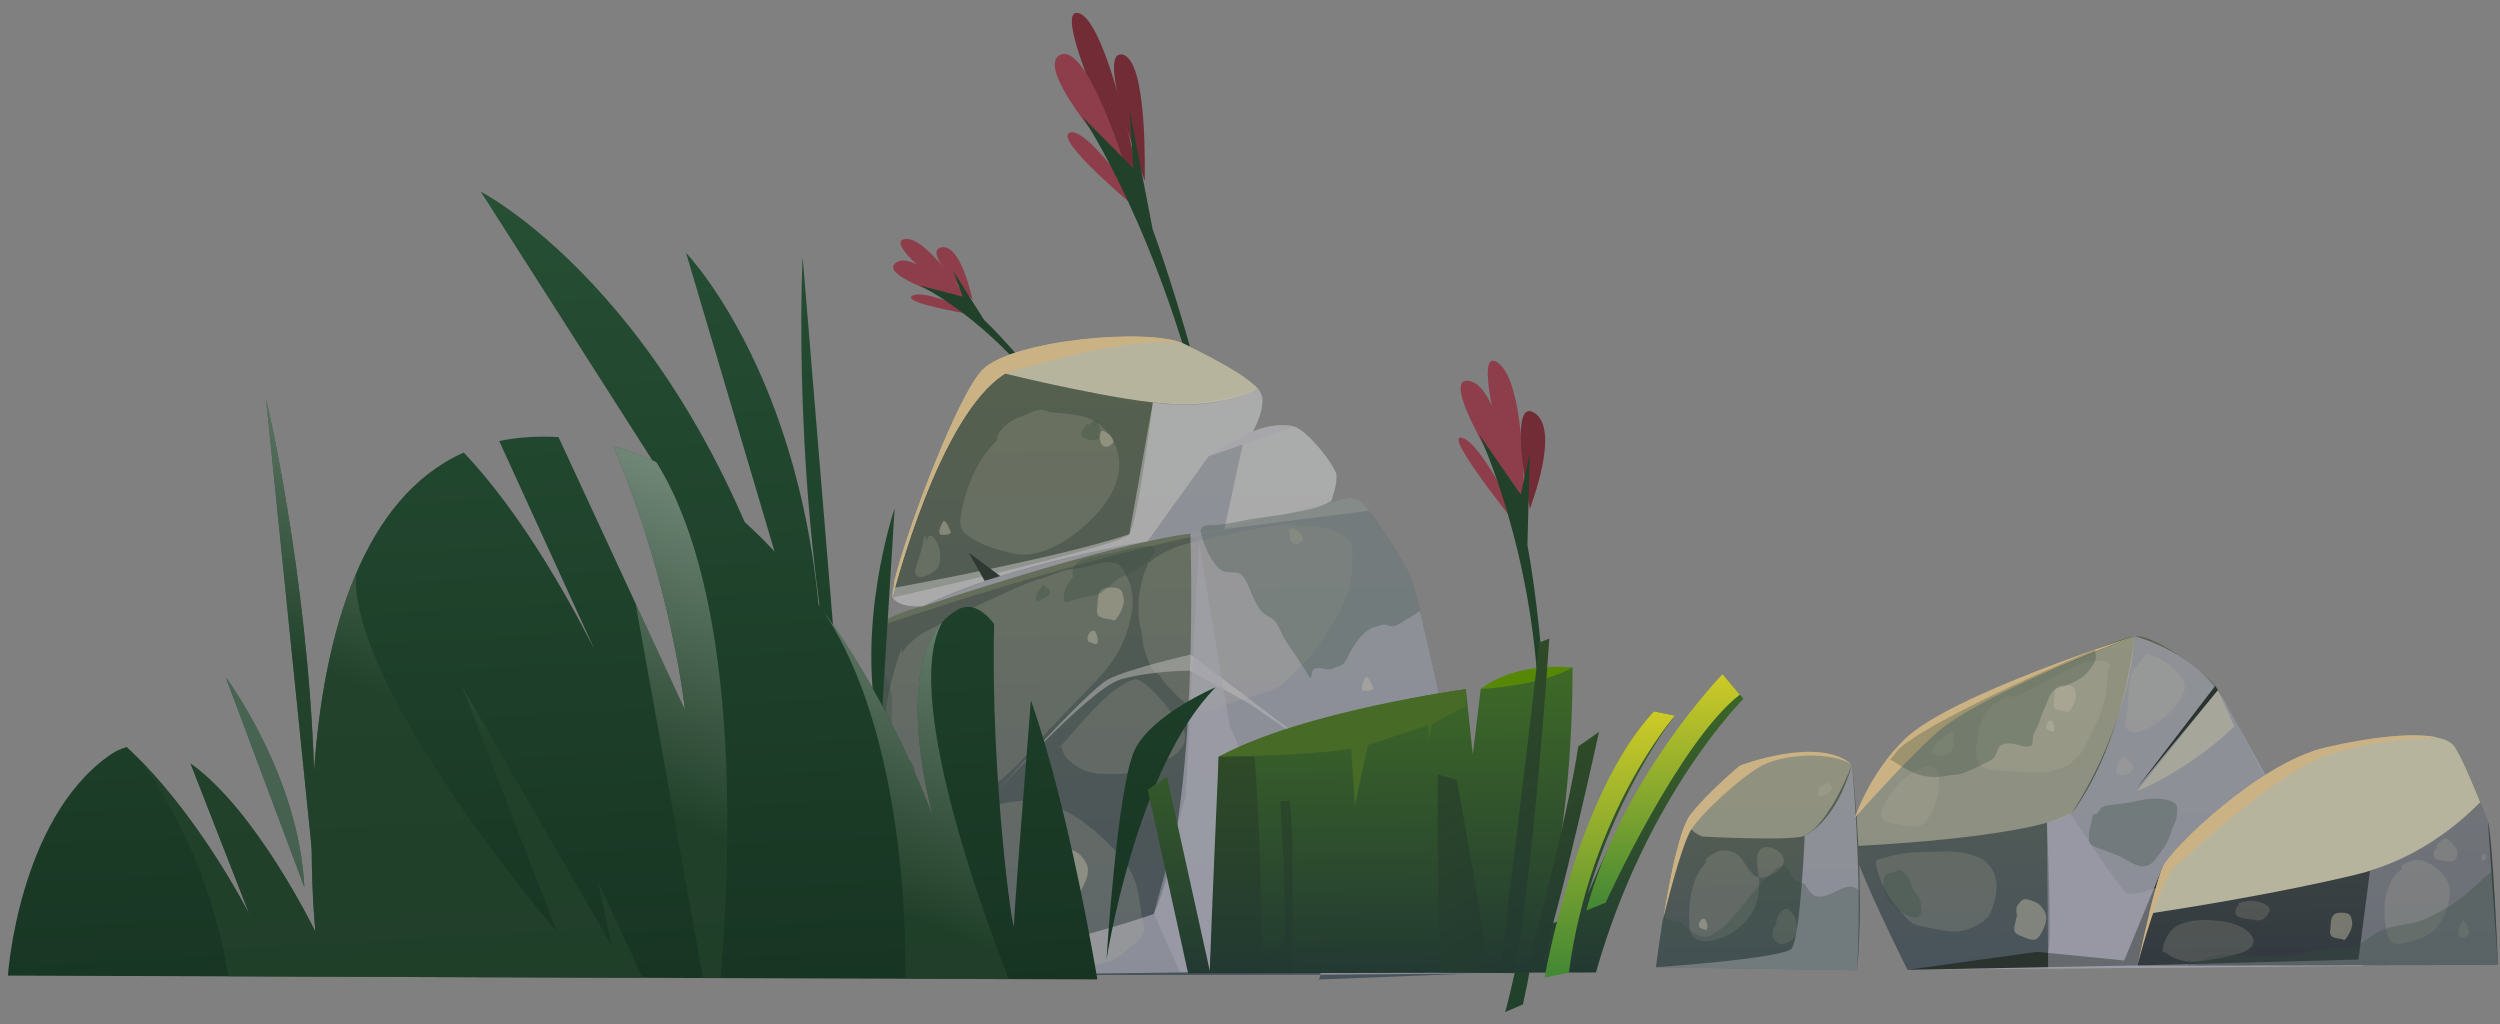 <svg width="654" height="268" viewBox="0 0 654 268" fill="none" xmlns="http://www.w3.org/2000/svg">
<rect x="0" y="0" width="654" height="268" fill="#808080" stroke="none"/>
<path d="M255.29 81.575C254.987 81.277 242.65 61.239 236.531 62.56C230.402 63.881 255.29 81.575 255.29 81.575Z" fill="#8E3E4A"/>
<path d="M254.433 78.372C254.291 78.153 251.359 63.487 246.169 64.73C240.98 65.973 254.433 78.372 254.433 78.372Z" fill="#8E3E4A"/>
<path d="M251.055 78.64C250.784 78.492 239.113 65.189 234.352 68.748C229.592 72.318 251.055 78.64 251.055 78.64Z" fill="#8E3E4A"/>
<path d="M256.799 82.722C256.509 82.635 242.178 75.364 238.684 77.353C235.191 79.342 256.799 82.722 256.799 82.722Z" fill="#8E3E4A"/>
<path d="M298.924 146.844C284.933 109.429 257.427 83.677 257.427 83.677L249.341 70.864L251.857 77.603L240.622 74.697C240.622 74.697 259.116 83.493 274.72 105.524C290.323 127.545 297.212 150.168 297.212 150.168L298.924 146.844Z" fill="#21412B"/>
<path d="M299.515 54.326C299.228 53.518 290.163 4.842 281.99 3.4C273.828 1.958 299.515 54.326 299.515 54.326Z" fill="#722C36"/>
<path d="M299.476 47.306C299.372 46.777 300.449 15.237 293.481 14.255C286.503 13.273 299.476 47.306 299.476 47.306Z" fill="#722C36"/>
<path d="M295.122 45.572C294.828 45.085 284.409 10.44 277.222 14.43C270.035 18.42 295.122 45.572 295.122 45.572Z" fill="#8E3E4A"/>
<path d="M301.052 57.653C300.709 57.286 284.967 33.006 279.9 34.678C274.834 36.341 301.052 57.653 301.052 57.653Z" fill="#8E3E4A"/>
<path d="M333.394 215.2C327.908 130.392 301.542 60.019 301.542 60.019L295.502 28.759L296.479 44.031L283.217 30.631C283.217 30.631 303.728 60.771 316.275 115.639C328.822 170.506 330.15 220.737 330.15 220.737L333.394 215.2Z" fill="#21412B"/>
<path d="M398.713 137.824C398.587 137.135 399.928 99.952 391.654 94.751C383.38 89.54 398.713 137.824 398.713 137.824Z" fill="#8E3E4A"/>
<path d="M400.234 133.121C400.24 132.711 408.43 112.232 401.314 107.961C394.199 103.68 400.234 133.121 400.234 133.121Z" fill="#722C36"/>
<path d="M396.045 129.706C395.841 129.227 392.624 100.703 384.164 99.633C375.715 98.564 396.045 129.706 396.045 129.706Z" fill="#8E3E4A"/>
<path d="M399.588 140.837C399.304 140.419 388.171 116.041 382.458 114.518C376.755 113.006 399.588 140.837 399.588 140.837Z" fill="#8E3E4A"/>
<path d="M398.412 262.741C411.598 203.309 399.573 142.667 399.573 142.667L400.203 118.671L397.822 129.371L386.86 113.551C386.86 113.551 401.707 144.309 402.645 187.433C403.584 230.556 393.758 264.749 393.758 264.749L398.412 262.741Z" fill="#21412B"/>
<path fill-rule="evenodd" clip-rule="evenodd" d="M385.654 254.656L345.036 256.234L345.476 254.991L250.573 255.12C250.573 255.12 249.917 254.305 248.855 252.954C248.35 252.338 247.764 251.583 247.117 250.749C242.073 244.26 233.063 232.285 231.189 227.03C231.138 226.881 231.087 226.731 231.045 226.591C230.943 226.252 230.849 225.803 230.744 225.264C229.212 216.556 228.461 182.851 228.841 169.518C228.916 166.507 229.059 164.526 229.256 164.114C230.406 161.775 241.62 158.571 241.62 158.571C241.54 158.582 241.46 158.582 241.37 158.593C241.05 158.626 240.431 158.671 239.671 158.667C237.621 158.664 234.548 158.32 233.491 156.369C233.461 156.329 233.451 156.309 233.451 156.309C233.288 155.97 233.331 155.12 233.56 153.848C233.646 153.377 233.752 152.846 233.897 152.255C236.793 139.771 250.441 103.406 257.016 96.721C264.711 88.897 300.785 85.617 309.751 89.942C316.921 93.403 325.849 98.008 329.14 101.701L329.15 101.721C329.15 101.721 329.211 101.781 329.302 101.9C330.039 102.744 330.435 103.54 330.441 104.26C330.453 105.66 330.105 107.173 329.667 108.527C329.442 109.199 329.207 109.821 328.962 110.383C328.648 111.136 328.265 111.949 327.802 112.813C328.131 112.69 334.85 110.084 338.652 111.562C342.545 113.08 349.349 121.954 349.628 124.272C349.736 125.201 349.527 126.542 349.228 127.815C349.228 127.815 349.228 127.815 349.218 127.815C349.218 127.835 349.218 127.855 349.208 127.875L349.199 127.925C348.928 129.058 348.607 130.13 348.393 130.802C348.295 131.093 348.227 131.303 348.188 131.424L348.159 131.514L348.258 131.483C348.498 131.391 349.066 131.166 349.834 130.95L349.844 130.95C351.35 130.507 353.557 130.079 355.132 130.686C355.744 130.931 356.803 132.012 358.056 133.592C362.018 138.579 368.06 148.419 369.277 151.659C369.573 152.457 370.378 155.38 371.475 159.821C375.355 175.499 382.933 210.068 385.123 236.48C385.625 242.716 385.843 249.705 385.654 254.656Z" fill="url(#paint0_linear_2_2655)"/>
<path d="M229.246 164.114C229.246 164.114 284.966 144.7 324.461 137.971C324.461 137.971 281.121 141.722 241.61 158.571C241.61 158.571 232.705 160.465 229.246 164.114Z" fill="#656D5B"/>
<path fill-rule="evenodd" clip-rule="evenodd" d="M329.15 101.731C329.15 101.731 321.367 106.196 307.423 105.742C293.478 105.288 262.944 97.732 262.944 97.732C245.682 108.366 233.828 154.826 233.46 156.279L233.451 156.309L233.897 152.255C236.793 139.771 250.441 103.406 257.016 96.721C264.711 88.897 300.785 85.617 309.751 89.942C316.92 93.403 325.849 98.008 329.14 101.701L329.15 101.731Z" fill="#B7B49E"/>
<path fill-rule="evenodd" clip-rule="evenodd" d="M338.652 111.572L316.167 119.39L327.802 112.813C327.812 112.823 333.522 110.295 338.652 111.572Z" fill="#B7B49E"/>
<path fill-rule="evenodd" clip-rule="evenodd" d="M358.046 133.622L320.285 138.416L348.139 131.554L348.249 131.513L349.824 130.98L349.834 130.98C351.34 130.538 353.547 130.109 355.122 130.716C355.734 130.961 356.793 132.042 358.046 133.622Z" fill="#B7B49E"/>
<g opacity="0.75">
<path fill-rule="evenodd" clip-rule="evenodd" d="M385.654 254.656L345.475 254.991L345.267 253.932L250.573 255.12L210.725 255.451L239.927 250.838C242.288 250.899 244.688 250.859 247.117 250.749C273.027 249.473 301.852 239.073 301.852 239.073C313.964 212.831 311.405 139.62 311.405 139.62C289.686 142.321 241.62 158.571 241.62 158.571C241.54 158.582 241.46 158.582 241.37 158.593C235.774 159.08 233.795 156.776 233.491 156.379C233.461 156.339 233.451 156.319 233.451 156.319C233.451 156.319 293.221 142.881 295.435 139.763C297.659 136.634 301.609 105.28 301.609 105.28C317.871 107.915 329.13 101.711 329.13 101.711L329.14 101.731C329.968 102.644 330.425 103.501 330.431 104.271C330.443 105.67 330.096 107.183 329.657 108.537C328.916 110.803 327.891 112.652 327.802 112.823C328.131 112.7 334.85 110.094 338.652 111.572C342.545 113.09 349.349 121.964 349.628 124.282C349.736 125.211 349.527 126.552 349.228 127.825C349.228 127.825 349.228 127.825 349.218 127.825C349.218 127.845 349.218 127.865 349.208 127.885L349.199 127.935C348.812 129.549 348.315 131.033 348.188 131.434L348.159 131.524L348.258 131.493C348.498 131.401 349.066 131.176 349.834 130.96L349.844 130.96C351.35 130.517 353.557 130.089 355.132 130.696C355.744 130.941 356.803 132.022 358.056 133.602C362.018 138.589 368.06 148.429 369.277 151.669C370.617 155.268 382.311 202.592 385.123 236.49C385.625 242.716 385.843 249.705 385.654 254.656Z" fill="#A1A1AD"/>
</g>
<g opacity="0.57">
<path fill-rule="evenodd" clip-rule="evenodd" d="M328.962 110.393C328.648 111.146 328.265 111.959 327.802 112.823L316.156 119.39L300.23 141.553C300.23 141.553 264.177 147.283 241.36 158.583C241.04 158.616 240.421 158.661 239.66 158.657C237.61 158.654 234.537 158.31 233.481 156.359C233.451 156.319 233.441 156.299 233.441 156.299C233.278 155.96 233.321 155.11 233.55 153.838C238.483 152.937 277.764 145.7 295.425 139.743L301.598 105.26C301.598 105.26 314.587 107.432 329.13 101.711C329.13 101.711 329.19 101.771 329.281 101.89C329.817 102.586 331.178 105.074 328.962 110.393Z" fill="#C0BEBB"/>
</g>
<g opacity="0.57">
<path fill-rule="evenodd" clip-rule="evenodd" d="M349.228 127.835C349.228 127.835 349.228 127.835 349.218 127.835C349.218 127.855 349.218 127.875 349.208 127.895L349.199 127.945C348.812 129.559 348.315 131.043 348.188 131.444L348.159 131.534L320.295 138.406L325.091 116.295C329.837 114.526 338.662 111.572 338.662 111.572C342.555 113.09 349.359 121.964 349.638 124.281C349.736 125.221 349.527 126.562 349.228 127.835Z" fill="#C0BEBB"/>
</g>
<g opacity="0.2">
<path fill-rule="evenodd" clip-rule="evenodd" d="M235.89 169.489C233.788 175.217 232.375 180.899 231.536 186.966C230.791 192.372 229.746 198.981 231.51 204.337C232.157 206.311 233.45 207.911 235.2 209.086C236.648 210.054 238.343 210.69 239.702 211.769C240.669 212.541 241.346 213.365 242.48 213.906C246.747 215.95 250.716 212.127 253.916 209.701C255.466 208.528 257.017 207.465 258.618 206.411C263.243 203.383 267.137 199.04 270.773 194.9C275.816 189.168 281.242 183.892 286.486 178.359C290.085 174.559 292.913 170.795 294.602 165.851C296.418 160.545 297.29 155.918 294.747 150.739C294.075 149.374 293.261 147.641 291.657 147.245C289.533 146.712 286.66 147.586 284.664 148.123C282.968 148.577 281.329 148.71 279.612 148.995C277.165 149.405 274.875 150.604 272.491 151.314C267.193 152.878 262.494 155.367 257.492 157.599C252.172 159.973 246.964 162.697 241.916 165.349C240.592 166.04 239.27 167.021 238.229 168.09C237.733 168.604 236.86 169.421 236.475 170.044C235.982 170.818 235.851 171.98 235.89 169.489Z" fill="#B7B49E"/>
</g>
<g opacity="0.2">
<path fill-rule="evenodd" clip-rule="evenodd" d="M300.144 147.994C297.835 152.953 297.102 159.8 298.556 165.088C299.031 166.824 298.834 168.386 299.458 170.13C300.021 171.716 300.651 174.081 301.692 175.372C302.116 175.899 302.838 176.133 303.303 176.659C304.04 177.493 304.578 178.568 305.386 179.421C306.798 180.93 308.14 182.329 309.791 183.645C310.787 184.437 312.167 185.545 313.349 185.855C316.256 186.621 319.2 184.737 321.873 183.894C325.723 182.672 329.327 181.922 333.034 180.352C334.689 179.648 335.602 178.85 336.921 177.569C339.639 174.936 342.309 172.474 344.524 169.396C349.288 162.756 353.781 155.858 353.722 147.548C353.709 146.018 354.12 143.725 353.518 142.3C352.855 140.725 350.866 139.572 349.411 138.964C347.143 138.003 344.428 137.485 341.969 137.546C340.439 137.588 339.208 137.459 337.745 137.181C335.782 136.807 333.917 137.413 331.93 137.739C327.056 138.52 322.125 139.631 317.294 140.681C313.94 141.409 310.425 142.038 307.245 143.285C305.69 143.898 304.196 144.66 302.764 145.572C301.55 146.312 299.672 147.748 300.144 147.994Z" fill="#B7B49E"/>
</g>
<g opacity="0.2">
<path fill-rule="evenodd" clip-rule="evenodd" d="M276.475 196.323C280.756 191.597 284.794 186.553 289.509 182.244C290.699 181.154 292.399 179.849 293.792 179.088C294.181 178.875 294.518 178.522 294.936 178.288C294.259 178.664 297.371 177.658 296.671 177.654C299.181 177.683 302.413 181.566 303.948 183.284C305.119 184.584 306.221 186.115 307.273 187.526C307.951 188.43 309.374 190.039 309.743 191.066C310.961 194.476 308.207 197.579 305.295 198.583C302.144 199.679 299.116 201.124 295.883 202.021C293.568 202.661 291.136 202.391 288.736 202.431C285.117 202.491 281.936 201.207 279.385 198.668C277.015 196.268 278.211 193.418 276.475 196.323Z" fill="#B7B49E"/>
</g>
<g opacity="0.2">
<path fill-rule="evenodd" clip-rule="evenodd" d="M261.048 114.938C258.015 118.213 256.687 119.704 254.909 123.519C253.523 126.481 252.546 129.189 251.862 132.365C251.073 136.032 250.312 138.388 253.851 140.619C257.49 142.929 260.948 143.88 265.106 144.805C269.645 145.818 274.34 144.018 278.27 141.616C282.509 139.02 287.293 134.71 289.948 130.458C293.786 124.296 294.053 117.854 288.976 112.266C285.363 108.286 280.084 108.399 275.169 107.88C274.309 107.787 273.484 107.264 272.654 107.201C271.183 107.093 270.357 107.64 269.052 108.201C267.158 109.017 265.123 109.594 263.494 110.918C261.607 112.443 260.265 114.664 261.048 114.938Z" fill="#B7B49E"/>
</g>
<g opacity="0.2">
<path fill-rule="evenodd" clip-rule="evenodd" d="M241.855 139.939C241.483 142.112 240.989 144.066 240.356 146.111C240.074 147.014 239.014 149.462 239.632 150.417C240.675 152.019 243.888 149.902 244.881 149.034C246.102 147.963 246.19 145.313 245.807 143.746C245.631 143.037 245.01 141.672 244.604 141.046C243.925 139.981 242.591 139.422 242.638 141.482L241.855 139.939Z" fill="#B7B49E"/>
</g>
<g opacity="0.2">
<path fill-rule="evenodd" clip-rule="evenodd" d="M298.671 245.05C298.028 245.925 297.025 246.693 296.18 247.35C294.71 248.503 293.273 250.075 291.609 250.889C288.582 252.374 284.713 252.606 281.418 253.133C279.86 253.396 278.344 253.919 276.753 253.822C275.243 253.735 273.798 253.157 272.287 253.029C269.394 252.763 266.76 252.285 263.79 252.32C260.271 252.359 256.669 252.179 253.171 252.478C251.732 252.6 250.284 252.772 248.855 252.944C248.35 252.328 247.764 251.573 247.117 250.739C241.931 244.061 232.547 231.579 231.035 226.581C230.932 226.242 230.839 225.793 230.734 225.254C232.038 224.483 233.342 223.742 234.596 223.032C240.319 219.764 246.853 217.88 252.364 214.374C257.686 210.989 263.403 209.312 269.785 209.519C278.157 209.789 286.647 216.999 292.066 222.824C294.074 224.977 295.734 227.363 296.787 230.135C297.942 233.165 298.097 236.144 298.633 239.26C299.031 241.436 300.105 243.068 298.671 245.05Z" fill="#B7B49E"/>
</g>
<g opacity="0.5">
<path fill-rule="evenodd" clip-rule="evenodd" d="M311.438 171.251C311.438 171.251 295.497 174.814 289.911 177.72C284.325 180.627 258.505 209.592 258.505 209.592C258.505 209.592 284.86 180.012 293.281 177.692C301.702 175.372 311.323 175.462 311.323 175.462L326.845 184.063L342.756 194.991L324.832 181.33L311.438 171.251Z" fill="#C0BEBB"/>
</g>
<g opacity="0.57">
<path fill-rule="evenodd" clip-rule="evenodd" d="M308.659 254.317L301.852 239.073L310.185 208.223L313.653 141.841L321.703 189.826L340.686 233.4L385.644 253.426L308.659 254.317Z" fill="#A1A1AD"/>
</g>
<path fill-rule="evenodd" clip-rule="evenodd" d="M257.585 151.958L253.434 144.572L261.665 150.714L257.585 151.958Z" fill="#2F3832"/>
<g opacity="0.5">
<path fill-rule="evenodd" clip-rule="evenodd" d="M287.284 157.681C287.102 158.633 286.528 160.588 287.564 161.249C288.469 161.832 289.649 161.842 290.63 162.044C290.941 162.111 291.354 162.438 291.662 162.265C291.851 162.163 292.355 161.409 292.484 161.218C293.165 160.232 293.814 158.807 293.984 157.606C294.097 156.785 293.88 156.006 293.664 155.228C293.416 154.29 292.622 153.817 291.661 153.745C290.551 153.654 289.07 153.546 288.206 154.303C286.816 155.505 287.54 157.249 286.763 158.716L287.284 157.681Z" fill="#B7B49E"/>
</g>
<g opacity="0.5">
<path fill-rule="evenodd" clip-rule="evenodd" d="M285.276 165.198C284.723 165.983 284.356 166.376 284.514 167.285C284.619 167.874 284.728 167.853 285.3 168.048C285.872 168.243 286.767 168.896 287.091 168.143C287.346 167.551 287.037 166.474 286.843 165.955C286.761 165.746 286.567 165.267 286.386 165.109C286.033 164.802 285.885 165.013 285.536 165.196L285.276 165.198Z" fill="#B7B49E"/>
</g>
<g opacity="0.5">
<path fill-rule="evenodd" clip-rule="evenodd" d="M275.693 226.09C275.054 227.425 274.863 228.547 274.585 229.989C274.422 230.831 274.219 231.722 274.815 232.428C275.361 233.073 276.232 233.276 276.995 233.589C277.798 233.923 278.521 234.287 279.383 234.49C280.134 234.663 281.105 234.775 281.72 234.22C282.703 233.322 283.391 231.886 283.891 230.692C284.47 229.307 284.887 227.804 284.365 226.288C284.047 225.361 283.33 224.486 282.693 223.762C281.886 222.848 280.913 222.546 279.79 222.166C278.145 221.619 277.303 221.326 276.195 222.786C275.869 223.218 275.363 223.743 275.207 224.274C274.994 225.046 275.182 226.074 275.189 226.884L275.693 226.09Z" fill="#B7B49E"/>
</g>
<g opacity="0.5">
<path fill-rule="evenodd" clip-rule="evenodd" d="M355.632 195.604C354.993 196.939 354.802 198.061 354.524 199.503C354.361 200.345 354.159 201.237 354.754 201.942C355.3 202.587 356.172 202.79 356.934 203.104C357.737 203.437 358.46 203.801 359.322 204.004C360.073 204.177 361.044 204.299 361.66 203.734C362.642 202.836 363.33 201.4 363.83 200.206C364.409 198.821 364.826 197.318 364.304 195.802C363.986 194.875 363.269 194.001 362.633 193.276C361.825 192.362 360.853 192.061 359.729 191.68C358.085 191.134 357.242 190.841 356.134 192.3C355.808 192.733 355.302 193.257 355.147 193.788C354.933 194.56 355.122 195.588 355.128 196.398L355.632 195.604Z" fill="#B7B49E"/>
</g>
<g opacity="0.5">
<path fill-rule="evenodd" clip-rule="evenodd" d="M268.261 235.472C267.975 235.985 266.693 238.175 268.017 238.594C268.478 238.741 269.487 238.612 269.844 238.309C270.231 237.976 270.517 237.404 270.292 236.805C270.148 236.407 269.561 235.571 269.043 235.726L268.261 235.472Z" fill="#B7B49E"/>
</g>
<g opacity="0.5">
<path fill-rule="evenodd" clip-rule="evenodd" d="M287.167 112.391C287.312 112.959 287.547 113.558 287.682 114.136C287.806 114.685 287.751 115.246 287.945 115.784C288.273 116.672 289.076 117.095 290.003 116.727C290.332 116.594 291.108 116.038 291.235 115.717C291.382 115.346 291.221 115.187 291.048 114.828C290.631 113.982 290.167 113.516 289.313 113.083C289.072 112.965 288.579 112.619 288.28 112.681C287.841 112.785 287.817 113.515 287.458 113.678L287.167 112.391Z" fill="#B7B49E"/>
</g>
<g opacity="0.5">
<path fill-rule="evenodd" clip-rule="evenodd" d="M336.831 137.858C336.976 138.427 337.211 139.025 337.345 139.604C337.47 140.153 337.415 140.714 337.609 141.252C337.936 142.139 338.74 142.563 339.667 142.195C339.996 142.062 340.771 141.506 340.899 141.185C341.046 140.814 340.884 140.655 340.711 140.296C340.294 139.45 339.83 138.984 338.967 138.551C338.726 138.433 338.233 138.087 337.933 138.149C337.494 138.253 337.47 138.983 337.112 139.146L336.831 137.858Z" fill="#B7B49E"/>
</g>
<g opacity="0.5">
<path fill-rule="evenodd" clip-rule="evenodd" d="M246.993 136.016C246.351 137.011 245.818 137.925 245.738 139.116C245.685 139.877 245.985 139.904 246.635 139.899C247.485 139.902 248.165 139.966 248.79 139.301C248.525 138.673 248.199 137.946 247.903 137.298C247.801 137.059 246.85 135.657 246.737 136.538L246.993 136.016Z" fill="#B7B49E"/>
</g>
<g opacity="0.5">
<path fill-rule="evenodd" clip-rule="evenodd" d="M357.486 176.828C356.844 177.823 356.312 178.738 356.231 179.929C356.178 180.689 356.478 180.717 357.128 180.711C357.978 180.714 358.659 180.778 359.283 180.113C359.018 179.485 358.692 178.758 358.396 178.11C358.294 177.871 357.343 176.469 357.23 177.35L357.486 176.828Z" fill="#B7B49E"/>
</g>
<g opacity="0.3">
<path d="M280.757 150.875C279.312 152.657 277.661 154.971 278.532 157.474C279.424 157.727 280.518 156.988 281.376 156.79C282.754 156.469 284.08 155.958 285.479 155.876C287.348 155.771 288.461 154.871 289.861 153.72C290.715 153.013 291.378 152.167 292.313 151.529C293.119 150.982 293.907 150.776 294.784 150.399C296.856 149.511 299.173 147.922 300.719 146.249C301.522 145.382 302.826 143.431 301.042 142.946C299.739 142.587 297.913 143.122 296.625 143.343C294.708 143.669 292.833 144.245 290.936 144.69C288.96 145.157 286.961 145.334 284.966 145.89C284.128 146.127 283.01 146.346 282.284 146.832C280.991 147.693 280.116 149.501 280.757 150.875Z" fill="#334B3B"/>
</g>
<g opacity="0.3">
<path d="M273.014 152.88C273.113 152.739 270.022 156.285 271.169 157.115C271.622 157.452 272.895 156.631 273.283 156.418C273.751 156.164 274.329 155.899 274.554 155.357C274.966 154.394 274.321 153.749 273.41 153.647L273.014 152.88Z" fill="#334B3B"/>
</g>
<g opacity="0.3">
<path d="M238.87 204.306C238.78 205.526 238.659 206.637 238.449 207.809C238.27 207.891 238.151 208.042 238.133 208.242C238.136 208.612 238.149 208.972 238.162 209.342C238.18 210.282 238.268 211.261 238.096 212.192C237.751 214.045 237.584 215.617 236.688 217.314C235.33 219.886 234.068 222.116 232.076 224.253C231.602 226.227 231.502 226.248 231.393 226.269C231.366 226.649 231.288 226.879 231.189 227.03C231.138 226.881 231.086 226.731 231.045 226.591C230.942 226.252 230.849 225.803 230.744 225.264C229.212 216.556 228.461 182.851 228.84 169.518C229.096 170.206 229.233 171.045 229.417 171.483C229.916 172.609 230.197 173.907 230.607 175.083C231.017 176.27 231.743 177.014 232.382 178.059C232.777 178.685 232.811 179.235 232.877 179.965C232.944 180.754 233.22 181.472 233.306 182.251C233.513 184.289 233.322 186.481 233.339 188.531C233.344 189.191 233.38 189.841 233.365 190.491C233.34 191.151 233.094 191.633 233.01 192.254C232.953 192.634 232.878 193.225 232.971 193.614C233.064 194.034 233.436 194.22 233.48 194.72C233.949 194.616 234.117 193.155 234.917 193.148C235.807 193.141 236.225 195.327 236.401 195.986C236.566 196.654 236.571 197.234 236.976 197.831C237.381 198.428 238.024 198.792 238.479 199.369C239.752 200.968 239.005 202.524 238.87 204.306Z" fill="#334B3B"/>
</g>
<g opacity="0.3">
<path d="M240.593 221.462C239.611 222.42 238.8 223.487 238.14 224.672C238.205 225.322 238.16 225.972 238.016 226.623C237.913 227.544 237.624 228.867 238.281 229.671C238.928 230.466 240.237 230.345 241.071 230.838C242.196 231.499 242.835 232.504 243.712 233.416C246.951 236.779 250.246 230.152 250.704 227.608C251.058 225.675 251.719 223.369 251.483 221.381C251.278 219.673 250.557 217.059 249.097 215.921C247.527 214.694 245.601 215.21 244.037 215.983C241.448 217.265 239.902 220.188 239.826 223.018L240.593 221.462Z" fill="#334B3B"/>
</g>
<path d="M254.218 226.789C255.691 227.146 257.125 227.645 258.5 228.273C258.58 229.422 256.974 229.986 256.182 229.682C255.108 229.271 254.532 228.466 253.844 227.562L254.218 226.789Z" fill="#445D42"/>
<g opacity="0.3">
<path d="M284.305 110.864C283.93 111.538 282.455 113.35 282.972 114.146C283.276 114.603 284.659 114.952 285.14 115.058C286.051 115.25 287.271 115.24 287.753 114.256C288.156 113.432 287.805 112.085 287.469 111.378C287.388 111.209 287.089 110.231 286.959 110.142C286.154 109.599 285.235 110.867 284.708 111.251L284.305 110.864Z" fill="#334B3B"/>
</g>
<g opacity="0.3">
<path d="M371.465 159.861C370.053 160.853 368.5 161.656 367.038 162.588C366.093 163.186 364.91 164.036 363.708 163.786C363.187 163.68 362.935 163.462 362.384 163.387C361.683 163.293 361.036 163.578 360.448 163.793C359.74 164.039 358.931 164.196 358.284 164.581C356.174 165.849 354.733 168.071 353.47 170.121C352.75 171.287 352.391 172.65 351.489 173.588C350.953 174.142 350.344 174.247 349.646 174.463C349.147 174.617 348.45 174.973 348.011 175.067C346.823 175.337 345.887 174.644 344.598 174.785C343.949 174.851 343.69 174.953 343.345 175.566C343.01 176.138 343.256 176.946 342.79 177.39C342.399 177.244 342.102 176.466 341.919 176.107C341.411 175.122 340.704 174.287 340.136 173.322C338.615 170.805 336.707 168.591 335.404 165.931C334.814 164.726 334.272 163.221 333.284 162.229C332.406 161.376 331.064 161.027 330.196 160.154C329.178 159.123 328.505 157.628 327.874 156.314C327.08 154.64 326.503 152.605 325.401 151.104C324.683 150.13 324.059 149.715 322.879 149.745C321.09 149.78 319.649 149.662 318.397 148.252C316.247 145.86 314.745 142.062 314.039 138.948C314.239 137.676 315.136 137.369 316.736 137.366C318.466 137.361 320.154 137.137 321.842 136.853C323.2 136.642 324.608 136.3 325.955 136.029C327.313 135.758 328.642 135.646 330 135.405C332.636 134.903 335.326 134.831 337.971 134.189C341.424 133.37 345.182 133.119 348.134 130.994C348.214 130.934 348.303 130.873 348.393 130.822C348.295 131.113 348.227 131.323 348.188 131.444L348.159 131.534L348.259 131.503C348.498 131.411 349.066 131.186 349.834 130.97L349.844 130.97C351.351 130.527 353.557 130.099 355.132 130.706C355.744 130.951 356.803 132.032 358.056 133.612C362.018 138.599 368.06 148.439 369.277 151.679C369.564 152.487 370.368 155.41 371.465 159.861Z" fill="#334B3B"/>
</g>
<path fill-rule="evenodd" clip-rule="evenodd" d="M597.437 251.665L574.09 252.149L573.16 252.167L572.38 252.183L568.591 252.265L559.172 252.463L498.99 253.714C498.99 253.714 490.407 236.544 486.382 226.338C485.085 223.048 484.263 220.485 484.345 219.444C484.381 219.044 484.447 218.583 484.573 218.072L484.573 218.062C484.814 217.02 485.224 215.767 485.762 214.362C487.534 209.767 490.793 203.65 494.532 198.659C495.096 197.904 495.67 197.189 496.244 196.495C500.948 190.885 531.291 176.682 547.966 170.003C553.228 167.9 557.127 166.537 558.436 166.436C563.863 166.001 576.756 175.984 579.505 179.451C580.213 180.346 581.531 182.565 583.075 185.362C584.475 187.87 586.08 190.857 587.615 193.764C589.423 197.21 591.151 200.555 592.351 202.895C593.357 204.867 593.998 206.122 593.998 206.122C594.979 211.054 595.856 222.767 596.482 233.092C596.935 240.679 597.262 247.496 597.385 250.315C597.412 251.165 597.437 251.665 597.437 251.665Z" fill="url(#paint1_linear_2_2655)"/>
<path opacity="0.75" fill-rule="evenodd" clip-rule="evenodd" d="M583.064 185.352C575.983 170.78 558.426 166.426 558.426 166.426C554.722 195.958 543.574 210.731 541.951 212.745C537.856 214.529 535.481 215.229 535.481 215.229C535.481 215.229 536.875 246.948 535.765 249.278C534.654 251.607 498.98 253.704 498.98 253.704L618.126 252.713C610.017 233.61 583.064 185.352 583.064 185.352Z" fill="#A1A1AD"/>
<path opacity="0.6" fill-rule="evenodd" clip-rule="evenodd" d="M558.426 166.426C556.467 191.723 542.208 212.353 541.763 212.987L541.753 212.997C528.417 219.538 484.641 221.352 484.641 221.352C483.369 217.602 488.824 204.927 496.335 196.584C496.86 195.999 497.405 195.425 497.951 194.89C506.273 186.681 558.426 166.426 558.426 166.426Z" fill="#B7B49E"/>
<path fill-rule="evenodd" clip-rule="evenodd" d="M486.538 236.677C486.525 242.357 486.314 248.209 485.831 253.823L433.202 253.031C433.202 253.031 433.868 247.715 434.942 240.926C434.942 240.926 434.951 240.886 434.971 240.806C435.075 240.135 435.189 239.464 435.304 238.773C436.161 233.616 437.223 227.877 438.433 223.086C439.537 218.667 440.747 215.047 441.983 213.406C446.583 207.338 455.144 200.277 455.144 200.277C455.144 200.277 475.749 192.345 484.453 200.033C484.453 200.033 485.161 205.797 485.742 214.353L485.742 214.363C485.982 217.931 486.216 221.989 486.362 226.318L486.362 226.328C486.48 229.647 486.539 233.137 486.538 236.677Z" fill="url(#paint2_linear_2_2655)"/>
<path opacity="0.6" fill-rule="evenodd" clip-rule="evenodd" d="M484.463 200.033C484.463 200.033 478.879 215.2 472.107 218.606C469.07 220.131 445.348 218.829 445.348 218.829C442.038 217.596 440.747 215.047 441.973 213.407C446.573 207.338 455.134 200.277 455.134 200.277C455.134 200.277 475.759 192.345 484.463 200.033Z" fill="#B7B49E"/>
<path opacity="0.75" fill-rule="evenodd" clip-rule="evenodd" d="M433.212 253.031C433.212 253.031 466.354 250.755 468.663 248.156C470.971 245.556 472.117 218.606 472.117 218.606C472.117 218.606 480.229 215.208 484.473 200.033C484.473 200.033 487.229 228.421 485.841 253.823L433.212 253.031Z" fill="#A1A1AD"/>
<path fill-rule="evenodd" clip-rule="evenodd" d="M559.21 252.293L565.906 226.526L555.692 251.272L532.912 248.991L498.98 253.704L558.862 252.556C559.032 252.554 559.172 252.443 559.21 252.293Z" fill="#2B332F"/>
<path fill-rule="evenodd" clip-rule="evenodd" d="M579.495 179.442L559.006 206.153L580.214 180.556L579.495 179.442Z" fill="#2B332F"/>
<g opacity="0.6">
<path fill-rule="evenodd" clip-rule="evenodd" d="M580.214 180.556L584.503 189.97C584.503 189.97 574.549 200.313 559.014 207.003L580.214 180.556Z" fill="#B7B49E"/>
</g>
<g opacity="0.5">
<path fill-rule="evenodd" clip-rule="evenodd" d="M535.765 249.278L535.481 215.229L541.763 212.987C541.763 212.987 552.684 229.916 556.043 233.418C559.403 236.931 595.363 217.581 595.363 217.581L597.666 252.813L535.799 253.408L535.765 249.278Z" fill="#A1A1AD"/>
</g>
<path fill-rule="evenodd" clip-rule="evenodd" d="M653.465 252.429L573.363 252.545L573.233 252.546L572.303 252.544L559.153 252.563C559.153 252.563 559.162 252.533 559.172 252.483L559.172 252.473C559.335 251.672 560.692 245.33 562.22 239.007C563.507 233.786 564.923 228.574 565.916 226.536C567.539 223.222 579.379 211.144 592.341 202.905C597.703 199.501 603.25 196.765 608.35 195.572C621.056 192.606 631.718 191.658 637.629 192.938C637.639 192.938 637.639 192.938 637.649 192.938C639.833 193.41 641.37 194.187 642.119 195.291C643.911 197.936 646.829 204.852 648.851 209.886C649.749 212.138 650.475 214.022 650.843 214.969C651.273 216.106 651.747 221.512 652.17 227.869C652.891 238.723 653.465 252.429 653.465 252.429Z" fill="url(#paint3_linear_2_2655)"/>
<path fill-rule="evenodd" clip-rule="evenodd" d="M648.851 209.866C642.296 216.52 631.337 225.182 616.247 228.818C596.905 233.489 573.196 237.326 562.22 238.997C563.506 233.776 564.923 228.564 565.916 226.526C568.207 221.847 590.923 199.627 608.35 195.552C625.777 191.487 639.375 191.204 642.119 195.271C643.911 197.916 646.829 204.832 648.851 209.866Z" fill="#B7B49E"/>
<g opacity="0.5">
<path fill-rule="evenodd" clip-rule="evenodd" d="M559.143 252.553L616.962 251.012L619.989 227.786C619.989 227.786 635.77 223.115 648.851 209.866L650.843 214.949L653.465 252.429L559.143 252.553Z" fill="#A1A1AD"/>
</g>
<path fill-rule="evenodd" clip-rule="evenodd" d="M484.463 200.033C479.153 196.457 466.57 197.261 461.014 200.228C455.468 203.194 445.336 212.519 442.472 216.953C439.738 221.195 435.387 239.122 434.981 240.796C435.884 235.158 437.068 228.508 438.443 223.076C439.547 218.657 440.756 215.037 441.993 213.396C446.593 207.328 455.154 200.266 455.154 200.266C455.154 200.266 475.759 192.345 484.463 200.033Z" fill="#CAB285"/>
<path fill-rule="evenodd" clip-rule="evenodd" d="M485.219 213.917C485.219 213.917 501.992 194.957 508.74 189.97C522.635 179.694 558.426 166.426 558.426 166.426C558.426 166.426 510.581 181.625 498.477 193.166C489.031 202.185 485.219 213.917 485.219 213.917Z" fill="#CAB285"/>
<path fill-rule="evenodd" clip-rule="evenodd" d="M637.629 192.918C636.529 192.928 621.871 193.15 608.937 197.557C595.495 202.149 573.516 222.833 569.226 226.489C565.095 230.013 559.55 251 559.162 252.463C559.315 251.692 560.673 245.33 562.21 238.987C563.497 233.766 564.913 228.554 565.906 226.516C568.197 221.837 590.913 199.617 608.34 195.542C621.056 192.586 631.718 191.638 637.629 192.918Z" fill="#CAB285"/>
<g opacity="0.2">
<path fill-rule="evenodd" clip-rule="evenodd" d="M490.722 225.081C495.14 223.605 498.544 222.936 503.134 222.908C506.024 222.894 509.071 222.549 511.924 222.875C515.558 223.295 519.496 224.282 521.315 227.787C523.053 231.153 522.204 234.79 520.972 238.19C520.014 240.848 517.245 242.221 514.673 243.133C511.392 244.29 507.684 243.261 504.419 242.678C503.097 242.439 501.955 242.229 500.69 241.699C499.476 241.199 498.95 240.434 498.082 239.511C495.953 237.218 493.729 234.297 492.425 231.408C491.762 229.943 491.278 228.177 490.845 226.64C490.442 225.124 491.606 224.414 490.722 225.081Z" fill="#B7B49E"/>
<path fill-rule="evenodd" clip-rule="evenodd" d="M504.494 200.116C501.894 201.328 499.553 202.377 497.429 204.275C496.029 205.517 494.943 207.186 493.936 208.754C493.304 209.749 491.488 212.565 492.209 213.899C492.97 215.292 496.112 215.526 497.505 215.835C499.198 216.201 501.212 216.644 502.814 215.691C504.277 214.818 505.27 212.81 505.877 211.285C506.465 209.8 506.983 208.336 507.141 206.844C507.261 205.713 507.385 203.772 507.116 202.664C506.701 200.908 505.639 200.597 503.969 200.65L504.494 200.116Z" fill="#B7B49E"/>
<path fill-rule="evenodd" clip-rule="evenodd" d="M510.631 191.275C510.343 191.487 504.413 195.087 505.569 197.047C506.046 197.863 508.094 197.646 508.863 197.52C511.49 197.098 511.163 193.86 511.145 191.78L510.631 191.275Z" fill="#B7B49E"/>
<path fill-rule="evenodd" clip-rule="evenodd" d="M525.563 181.83C522.528 183.665 520.385 184.433 518.861 187.576C518.143 189.062 517.489 190.928 517.372 192.549C517.22 194.7 516.367 196.757 517.275 198.9C518.203 201.102 519.886 201.388 522.087 201.51C524.718 201.658 527.231 201.997 529.891 201.975C532.381 201.954 535.304 202.35 537.636 201.4C538.613 201.012 539.702 200.893 540.618 200.386C541.534 199.878 542.495 198.84 543.32 198.143C544.889 196.82 545.622 194.854 546.497 193.046C547.254 191.48 548.102 189.943 548.818 188.357C550.134 185.436 550.759 182.421 551.183 179.267C551.333 178.106 551.283 176.896 551.524 175.764C551.61 175.323 552.192 174.308 551.967 173.79C551.6 172.973 550.059 172.786 549.229 172.823C547.04 172.901 544.725 173.58 542.692 174.427C538.557 176.162 534.768 178.693 530.743 180.617C529.747 181.095 528.544 181.935 527.547 182.214C526.449 182.503 524.774 181.867 525.563 181.83Z" fill="#B7B49E"/>
<path fill-rule="evenodd" clip-rule="evenodd" d="M560.159 172.742C559.348 173.849 558.148 175.059 557.599 176.334C557.304 177.026 557.263 178.036 557.099 178.778C556.588 181.092 556.867 183.32 556.526 185.623C556.28 187.295 555.199 190.854 557.444 191.415C559.368 191.889 562.177 190.526 563.679 189.533C565.459 188.359 567.425 186.722 568.812 185.091C570 183.691 571.088 182.252 571.513 180.418C571.938 178.574 570.108 176.179 568.748 174.981C568.032 174.357 567.128 173.784 566.373 173.18C565.728 172.656 564.815 172.223 564.032 171.92C563.54 171.724 562.436 171.183 561.936 171.197C560.986 171.215 560.347 172.561 559.643 173.266L560.159 172.742Z" fill="#B7B49E"/>
<path fill-rule="evenodd" clip-rule="evenodd" d="M555.19 198.144C554.894 198.667 552.965 201.213 553.645 202.327C554.03 202.964 554.028 202.714 554.699 202.819C555.55 202.951 557.056 202.509 557.57 201.775C558.954 199.823 555.971 198.268 554.666 197.639L555.19 198.144Z" fill="#B7B49E"/>
<path fill-rule="evenodd" clip-rule="evenodd" d="M589.981 211.315C587.011 213.83 583.997 216.885 582.527 220.558C581.479 223.177 580.056 227.649 583.36 229.311C586.222 230.757 589.939 230.296 592.942 229.541C594.679 229.107 596.265 228.654 597.858 227.82C599.81 226.804 601.761 225.738 603.794 224.901C605.528 224.187 606.782 223.386 607.879 221.847C609.065 220.187 609.531 218.483 609.654 216.462C609.778 214.481 609.357 212.054 607.856 210.647C606.566 209.437 604.794 209.202 603.123 209.126C600.702 209.016 598.336 208.366 595.889 208.736C595.04 208.863 594.151 208.961 593.323 209.198C591.976 209.589 590.934 210.567 589.981 211.315Z" fill="#B7B49E"/>
<path fill-rule="evenodd" clip-rule="evenodd" d="M602.611 205.26C602.373 204.352 602.148 203.764 603.095 203.326C603.673 203.061 604.572 203.054 605.135 203.399C605.919 203.883 606.449 205.088 605.946 205.842C605.462 206.556 604.944 206.791 604.064 206.798C603.564 206.802 603.444 206.793 603.072 206.546C602.7 206.309 602.107 206.024 602.083 205.515L602.611 205.26Z" fill="#B7B49E"/>
<path fill-rule="evenodd" clip-rule="evenodd" d="M621.496 204.583C620.811 205.269 620.066 205.855 619.654 206.728C619.064 207.973 618.475 209.278 617.975 210.553C617.094 212.82 616.582 214.984 616.282 217.387C616.123 218.648 616.091 219.668 617.198 220.499C618.496 221.479 621.011 220.808 622.499 220.635C625.636 220.269 628.867 219.112 631.706 217.759C632.961 217.158 634.267 216.727 635.522 216.117C636.926 215.425 638.31 214.644 639.643 213.812C640.827 213.073 641.77 212.225 642.631 211.117C643.353 210.191 644.23 208.644 644.33 207.443C644.495 205.592 644.082 204.015 642.84 202.595C641.548 201.126 639.85 200.19 637.966 199.756C636.032 199.312 634.004 199.509 632.066 199.765C630.678 199.946 629.348 199.968 627.991 200.379C624.23 201.53 620.85 202.748 621.496 204.583Z" fill="#B7B49E"/>
<path fill-rule="evenodd" clip-rule="evenodd" d="M619.11 197.873C618.364 198.409 617.269 198.948 616.846 199.782C616.649 200.173 616.394 200.815 616.318 201.226C616.193 201.867 616.444 202.015 617.084 202.03C618.635 202.077 620.133 201.874 621.284 200.755C621.681 200.371 622.198 199.997 622.433 199.495C622.61 199.124 622.815 198.482 622.692 198.093C622.003 195.828 618.499 197.728 617.556 198.656L619.11 197.873Z" fill="#B7B49E"/>
<path fill-rule="evenodd" clip-rule="evenodd" d="M628.415 227.296C627.202 228.176 626.239 228.994 625.58 230.38C624.775 232.087 623.991 234.103 623.847 235.985C623.685 238.156 623.705 240.496 624.123 242.652C624.353 243.871 624.738 245.667 625.824 246.438C626.961 247.249 628.228 246.909 629.455 246.588C631.242 246.113 632.978 245.689 634.631 244.815C635.816 244.185 636.8 243.527 637.601 242.44C638.56 241.132 639.429 239.795 639.906 238.241C640.607 235.965 641.328 233.679 640.569 231.315C639.809 228.952 637.531 226.84 635.343 225.799C633.867 225.101 632.283 224.594 630.718 225.197C629.133 225.81 627.749 226.562 628.415 227.296Z" fill="#B7B49E"/>
<path fill-rule="evenodd" clip-rule="evenodd" d="M637.675 221.269C637.182 222.053 636.3 223.041 636.708 224.067C637.035 224.904 637.905 224.887 638.646 225.011C639.367 225.135 640.199 225.308 640.929 225.362C641.69 225.426 642.247 225.051 642.571 224.398C643.24 223.043 642.589 221.708 641.591 220.736C641.157 220.32 640.52 219.475 639.89 219.411C638.869 219.319 637.889 220.577 637.435 221.261L637.675 221.259L637.675 221.269Z" fill="#B7B49E"/>
<path fill-rule="evenodd" clip-rule="evenodd" d="M565.714 249.039C565.771 246.348 567.464 243.044 570.035 241.932C573.313 240.515 576.773 240.526 580.266 240.887C583.269 241.192 587.447 242.148 589.13 244.944C590.307 246.894 588.599 248.368 586.884 249.062C585.928 249.45 584.819 249.58 583.841 249.918C582.585 250.358 581.357 250.598 580.049 250.789C577.671 251.139 575.206 251.68 572.795 251.58C571.504 251.52 569.881 251.094 568.716 250.564C568.295 250.377 567.803 250.171 567.441 249.894C567.119 249.667 566.864 249.109 565.714 249.039Z" fill="#B7B49E"/>
<path fill-rule="evenodd" clip-rule="evenodd" d="M585.79 236.451C585.266 237.215 584.216 238.454 585.024 239.418C585.63 240.143 587.411 240.258 588.273 240.451C588.864 240.576 589.443 240.501 590.024 240.616C590.495 240.712 590.767 240.88 591.246 240.756C591.695 240.642 592.352 240.317 592.689 240.004C593.037 239.681 593.222 239.109 593.509 238.707C594.507 237.279 592.158 236.228 590.956 235.948C590.134 235.765 589.593 235.649 588.703 235.647C587.463 235.647 586.396 235.956 585.27 236.455L585.79 236.451Z" fill="#B7B49E"/>
<path fill-rule="evenodd" clip-rule="evenodd" d="M446.453 225.45C445.195 226.82 444.226 228.228 443.521 229.954C442.599 232.202 442.092 234.956 441.953 237.388C441.839 239.389 441.737 241.589 442.144 243.576C442.342 244.545 442.888 245.2 443.761 245.663C445.841 246.766 448.574 245.993 450.638 245.226C453.539 244.141 456.25 241.869 457.999 239.304C460.044 236.307 460.522 232.433 460.043 228.917C459.947 228.178 459.83 227.438 459.754 226.689C459.634 225.52 459.493 224.151 459.964 223.037C460.984 220.629 464.302 221.651 465.685 223.11C468.55 226.116 464.363 228.891 461.648 229.493C457.515 230.408 456.909 224.923 454.045 223.236C452.759 222.487 450.817 222.273 449.401 222.725C449.012 222.848 445.009 224.902 446.453 225.45Z" fill="#B7B49E"/>
<path fill-rule="evenodd" clip-rule="evenodd" d="M464.479 242.89C464.536 241.36 464.858 239.187 466.25 238.195C466.697 237.882 467.325 237.547 467.817 237.872C468.119 238.07 468.362 238.438 468.634 238.696C469.219 239.231 469.493 239.759 469.699 240.517C469.978 241.545 470.236 242.492 470.175 243.573C470.089 245.254 468.03 246.641 466.513 246.974C465.734 247.15 464.75 246.618 464.295 246.002C463.284 244.66 463.661 243.177 464.47 241.86L464.479 242.89Z" fill="#B7B49E"/>
<path fill-rule="evenodd" clip-rule="evenodd" d="M476.329 205.531C475.925 206.244 474.654 208.645 476.672 208.338C477.371 208.232 478.346 207.634 478.801 207.07C479.237 206.526 479.352 205.905 478.927 205.349C478.23 204.435 477.813 204.808 477.109 205.524L476.329 205.531Z" fill="#B7B49E"/>
<path fill-rule="evenodd" clip-rule="evenodd" d="M644.306 240.625C643.695 241.72 642.54 243.509 643.361 244.793C643.918 245.658 645.095 245.278 645.619 244.594C646.075 244.01 645.742 243.653 645.617 243.084C645.502 242.545 645.554 241.554 644.833 241.4L644.306 240.625Z" fill="#B7B49E"/>
<path fill-rule="evenodd" clip-rule="evenodd" d="M649.346 223.762C649.11 224.224 649.104 224.664 649.327 225.082C649.698 225.209 649.707 224.979 649.936 224.857C650.314 224.664 650.275 224.814 650.402 224.413C650.636 223.671 650.255 223.634 649.803 223.338C649.614 223.44 649.465 223.581 649.346 223.762Z" fill="#B7B49E"/>
</g>
<g opacity="0.5">
<path fill-rule="evenodd" clip-rule="evenodd" d="M537.519 182.491C537.375 183.272 536.899 184.876 537.743 185.429C538.487 185.913 539.458 185.915 540.269 186.088C540.529 186.146 540.872 186.413 541.121 186.271C541.28 186.18 541.685 185.566 541.803 185.405C542.367 184.591 542.897 183.416 543.039 182.435C543.133 181.764 542.948 181.126 542.782 180.477C542.576 179.709 541.933 179.314 541.132 179.251C540.212 179.178 539.001 179.088 538.286 179.704C537.144 180.694 537.736 182.129 537.096 183.344L537.519 182.491Z" fill="#B7B49E"/>
</g>
<g opacity="0.5">
<path fill-rule="evenodd" clip-rule="evenodd" d="M609.807 242.052C609.664 242.833 609.187 244.437 610.031 244.99C610.775 245.464 611.746 245.476 612.557 245.649C612.818 245.707 613.16 245.974 613.409 245.832C613.568 245.74 613.973 245.127 614.091 244.966C614.655 244.151 615.185 242.977 615.327 241.996C615.421 241.325 615.236 240.686 615.07 240.038C614.864 239.269 614.221 238.875 613.42 238.811C612.5 238.739 611.289 238.649 610.574 239.265C609.432 240.255 610.024 241.69 609.384 242.905L609.807 242.052Z" fill="#B7B49E"/>
</g>
<g opacity="0.5">
<path fill-rule="evenodd" clip-rule="evenodd" d="M535.871 188.675C535.416 189.318 535.119 189.641 535.245 190.39C535.329 190.879 535.419 190.859 535.89 191.015C536.361 191.181 537.096 191.715 537.361 191.092C537.577 190.601 537.319 189.713 537.156 189.294C537.084 189.115 536.931 188.726 536.78 188.597C536.488 188.35 536.369 188.521 536.08 188.663L535.87 188.665L535.871 188.675Z" fill="#B7B49E"/>
</g>
<g opacity="0.5">
<path fill-rule="evenodd" clip-rule="evenodd" d="M445.089 240.512C444.634 241.155 444.337 241.478 444.463 242.227C444.547 242.716 444.637 242.695 445.108 242.851C445.579 243.018 446.314 243.551 446.579 242.929C446.785 242.438 446.537 241.55 446.374 241.131C446.302 240.951 446.149 240.563 445.998 240.434C445.706 240.186 445.587 240.357 445.298 240.5L445.088 240.502L445.089 240.512Z" fill="#B7B49E"/>
</g>
<g opacity="0.5">
<path fill-rule="evenodd" clip-rule="evenodd" d="M527.977 238.812C527.446 239.907 527.294 240.838 527.064 242.02C526.93 242.711 526.766 243.452 527.261 244.028C527.715 244.554 528.427 244.729 529.049 244.983C529.711 245.258 530.303 245.553 531.015 245.727C531.636 245.872 532.427 245.965 532.943 245.501C533.747 244.764 534.317 243.58 534.729 242.596C535.21 241.452 535.549 240.219 535.119 238.973C534.852 238.205 534.267 237.49 533.742 236.894C533.075 236.14 532.273 235.896 531.351 235.584C529.997 235.135 529.305 234.891 528.385 236.089C528.108 236.441 527.701 236.874 527.575 237.315C527.4 237.947 527.557 238.796 527.563 239.466L527.977 238.812Z" fill="#B7B49E"/>
</g>
<g opacity="0.5">
<path fill-rule="evenodd" clip-rule="evenodd" d="M631.84 206.327C631.506 207.03 631.401 207.631 631.247 208.392C631.161 208.833 631.055 209.314 631.368 209.681C631.661 210.019 632.122 210.135 632.523 210.292C632.945 210.468 633.336 210.665 633.787 210.771C634.188 210.868 634.699 210.923 635.026 210.631C635.542 210.156 635.906 209.393 636.171 208.761C636.475 208.029 636.698 207.227 636.421 206.429C636.247 205.94 635.873 205.474 635.54 205.096C635.116 204.61 634.595 204.454 634.003 204.249C633.131 203.956 632.689 203.81 632.096 204.575C631.918 204.806 631.65 205.079 631.572 205.359C631.456 205.77 631.56 206.309 631.564 206.739L631.84 206.327Z" fill="#B7B49E"/>
</g>
<g opacity="0.3">
<path fill-rule="evenodd" clip-rule="evenodd" d="M547.499 174.037C546.73 175.284 545.431 176.715 544.188 177.485C543.014 178.195 541.57 178.957 540.274 179.398C539.635 179.623 538.966 179.679 538.338 179.894C536.832 180.436 536.028 182.323 535.529 183.687C535.128 184.801 534.507 185.796 534.136 186.919C533.804 187.902 533.502 188.874 533.12 189.828C532.796 190.59 532.292 191.235 531.978 191.997C531.556 192.991 532.253 194.985 530.855 195.257C529.647 195.477 528.432 194.937 527.29 194.696C526.148 194.436 524.306 194.241 523.323 195.049C522.667 195.565 522.376 196.657 522.073 197.4C521.504 198.805 520.287 199.155 518.992 199.775C516.821 200.804 514.631 202.042 512.286 202.611C511.507 202.788 510.706 202.654 509.917 202.831C506.803 203.567 503.652 203.423 500.672 202.188C498.514 201.296 496.512 199.882 494.532 198.669C495.096 197.914 495.67 197.199 496.244 196.505C500.948 190.895 531.291 176.692 547.966 170.013C548.089 170.402 548.182 170.802 548.246 171.191C548.374 172.24 548.062 173.133 547.499 174.037Z" fill="#334B3B"/>
</g>
<g opacity="0.3">
<path fill-rule="evenodd" clip-rule="evenodd" d="M494.63 228.409C495.506 227.992 496.414 227.724 497.363 227.596C497.618 228.184 498.3 228.399 498.733 228.825C499.066 229.152 499.319 229.56 499.513 229.989C499.931 230.935 500.079 231.924 500.617 232.829C501.347 234.063 502.323 234.845 502.486 236.374C502.584 237.333 502.8 239.292 501.845 239.869C501.268 240.224 500.536 239.94 499.944 239.775C498.792 239.455 497.899 239.112 496.933 238.4C495.584 237.401 494.433 236.051 493.512 234.659C492.873 233.694 492.515 232.677 492.605 231.516C492.706 230.375 493.005 227.863 494.63 228.409Z" fill="#334B3B"/>
</g>
<g opacity="0.3">
<path fill-rule="evenodd" clip-rule="evenodd" d="M547.553 212.958C547.305 214.42 546.797 215.845 546.599 217.316C546.486 218.187 546.251 219.999 546.807 220.745C547.343 221.45 549.017 221.896 549.74 222.19C551.405 222.857 553.11 223.393 554.746 224.159C557.226 225.318 560.208 228.014 562.95 225.751C563.744 225.094 564.366 224.139 564.97 223.314C565.652 222.378 566.433 221.282 566.974 220.257C567.525 219.202 567.796 218.02 568.216 216.907C568.529 216.074 569.032 215.24 569.255 214.378C569.507 213.396 569.579 212.415 569.531 211.416C569.494 210.586 569.211 210.238 568.457 209.814C567.061 209.036 565.06 208.953 563.5 208.926C561.309 208.884 558.875 209.584 556.728 209.992C554.652 210.389 552.451 210.348 550.416 210.934C548.959 211.347 548.967 213.517 547.553 212.958Z" fill="#334B3B"/>
</g>
<g opacity="0.3">
<path fill-rule="evenodd" clip-rule="evenodd" d="M486.538 236.677C486.525 242.357 486.314 248.209 485.831 253.823L433.202 253.031C433.202 253.031 433.868 247.715 434.942 240.926C434.942 240.926 434.951 240.886 434.971 240.806C435.075 240.135 435.189 239.464 435.304 238.773C435.61 239.57 435.86 240.698 436.761 240.811C436.961 240.839 437.17 240.777 437.381 240.816C437.521 240.835 437.532 240.994 437.683 241.033C438.133 241.109 438.582 240.986 439.023 241.102C439.915 241.325 440.692 242.198 441.407 242.752C442.152 243.346 442.917 243.97 443.771 244.383C445.186 245.071 446.219 245.332 447.663 244.62C450.312 243.298 452.582 240.869 454.463 238.634C456.642 236.045 458.609 233.279 460.918 230.82C461.84 229.832 462.842 228.863 463.865 227.965C464.421 227.48 465.055 226.755 465.804 226.599C466.133 226.526 466.813 226.48 467.124 226.628C467.676 226.923 468.024 227.82 468.298 228.328C468.674 229.045 469.182 229.981 469.906 230.455C470.509 230.85 471.399 230.822 471.982 231.218C472.294 231.415 472.538 231.893 472.731 232.221C473.015 232.729 473.268 233.087 473.691 233.493C474.397 234.188 474.79 234.554 475.79 234.556C477.18 234.564 478.346 234.095 479.592 233.534C481.315 232.76 482.975 231.486 484.89 232.06C485.722 232.313 486.296 232.809 486.403 233.668C486.436 234.017 486.409 234.408 486.402 234.758C486.407 235.388 486.473 236.027 486.538 236.677Z" fill="#334B3B"/>
</g>
<g opacity="0.3">
<path fill-rule="evenodd" clip-rule="evenodd" d="M573.15 252.157C573.181 252.267 573.202 252.396 573.223 252.536L572.293 252.534C572.302 252.474 572.322 252.414 572.331 252.354C572.341 252.294 572.36 252.243 572.37 252.183C572.602 251.191 572.794 250.3 573.15 252.157Z" fill="#334B3B"/>
</g>
<g opacity="0.3">
<path fill-rule="evenodd" clip-rule="evenodd" d="M653.465 252.429L573.363 252.545C573.612 252.413 573.841 252.281 574.09 252.149C574.09 252.149 574.09 252.149 574.1 252.149C575.752 251.255 577.375 250.392 579.252 250.016C580.281 249.817 581.28 249.679 582.329 249.67C583.429 249.661 584.461 249.883 585.542 249.924C586.042 249.95 586.561 249.825 587.062 249.921C587.402 249.998 587.614 250.146 587.974 250.163C590.055 250.266 592.152 249.989 594.234 250.161C595.305 250.242 596.326 250.354 597.375 250.305C597.815 250.302 598.255 250.258 598.704 250.174C599.962 249.944 601.251 249.813 602.499 249.533C604.136 249.159 605.38 248.429 607.11 248.464C607.76 248.469 608.319 248.294 608.938 248.199C609.697 248.093 610.518 248.156 611.288 248.149C612.478 248.15 613.719 248.269 614.856 247.89C616.192 247.459 617.597 246.867 618.731 246.047C619.963 245.157 621.066 244.268 622.461 243.636C623.786 243.045 625.022 242.625 626.44 242.323C628.217 241.958 630.035 241.693 631.801 241.289C634.047 240.78 636.028 239.633 638.049 238.577C640.09 237.51 642.081 236.363 643.889 234.928C645.22 233.887 646.461 232.726 647.731 231.596C649.111 230.374 650.549 228.842 652.16 227.849C652.891 238.723 653.465 252.429 653.465 252.429Z" fill="#334B3B"/>
</g>
<path d="M300.241 206.605C300.241 206.605 305.202 207.794 305.263 203.183L300.241 206.605Z" fill="url(#paint4_linear_2_2655)"/>
<path fill-rule="evenodd" clip-rule="evenodd" d="M309.752 89.952C296.536 86.962 262.945 97.742 262.945 97.742C245.683 108.376 233.829 154.836 233.461 156.289L233.451 156.319L233.897 152.265C236.794 139.781 250.442 103.416 257.016 96.731C264.721 88.897 300.785 85.617 309.752 89.952Z" fill="#CAB285"/>
<path d="M215.162 186.602C216.801 104.736 179.469 66.145 179.469 66.145L215.162 186.602Z" fill="url(#paint5_linear_2_2655)"/>
<path d="M318.019 179.786C297.164 200.951 289.461 251.036 289.461 251.036C289.461 251.036 292.32 205.221 296.923 196.002C301.526 186.784 318.019 179.786 318.019 179.786Z" fill="url(#paint6_linear_2_2655)"/>
<path d="M210.045 182.115C184.657 80.362 125.774 50.141 125.774 50.141L210.045 182.115Z" fill="url(#paint7_linear_2_2655)"/>
<path d="M230.334 192.836C223.278 164.494 234.037 132.993 234.037 132.993L230.334 192.836Z" fill="url(#paint8_linear_2_2655)"/>
<path d="M220.246 191.83C206.695 130.441 209.969 67.211 209.969 67.211L220.246 191.83Z" fill="url(#paint9_linear_2_2655)"/>
<path d="M79.626 232.131L59.058 177.18C59.058 177.18 78.191 202.672 79.626 232.131Z" fill="url(#paint10_linear_2_2655)"/>
<path d="M82.227 228.659L81.541 221.915L69.593 104.34C69.593 104.34 80.375 149.062 82.173 201.669C82.466 210.507 82.522 219.557 82.227 228.659Z" fill="url(#paint11_linear_2_2655)"/>
<path d="M287.063 256.207L263.922 256.129L236.82 256.034L188.487 255.866L183.927 255.854L168.086 255.796L2.075 255.217C2.075 255.217 4.729 214.713 28.398 197.756C29.949 196.643 31.533 195.88 33.139 195.406C51.592 212.504 64.634 238.006 65.295 239.301L49.835 199.718C67.189 212.084 82.513 243.747 82.513 243.747C82.513 243.747 81.599 234.945 81.531 221.915C81.501 215.915 81.654 209.013 82.163 201.679C83.314 185.009 86.296 166.043 93.124 150.056C99.107 136.036 108.05 124.291 121.331 118.38C135.113 132.966 146.981 153.158 155.389 169.629L130.597 115.373C133.232 114.821 136.009 114.448 138.928 114.314C141.357 114.194 143.747 114.204 146.098 114.334L166.251 157.838L179.214 185.831C179.106 184.822 175.534 152.201 160.459 116.725C163.967 117.706 167.368 118.947 170.66 120.44C171.011 120.597 171.353 120.754 171.694 120.911L171.704 120.911C180.117 124.852 187.813 130.278 194.785 136.55C194.785 136.56 194.795 136.56 194.795 136.56C197.516 139.017 200.117 141.596 202.619 144.275L202.629 144.275C206.766 148.701 210.595 153.369 214.125 158.12C214.216 158.249 214.307 158.368 214.408 158.497C214.58 158.736 214.752 158.965 214.924 159.203C214.934 159.223 214.944 159.243 214.965 159.263C215.976 160.644 216.958 162.026 217.919 163.418C221.796 169.036 225.263 174.678 228.278 180.053C228.278 180.053 228.278 180.063 228.288 180.063C229.181 181.635 230.034 183.188 230.857 184.712L230.857 184.722C239.349 200.571 243.854 213.144 244.284 214.371C243.676 212.256 233.904 177.096 246.346 162.932C247.515 161.592 248.886 160.441 250.478 159.527C253.742 157.64 256.966 159.263 260.069 163.238C259.053 203.378 265.191 246.428 265.263 241.857C265.333 238.157 267.765 207.175 269.686 183.209C279.846 212.045 287.063 256.207 287.063 256.207Z" fill="url(#paint12_linear_2_2655)"/>
<path opacity="0.5" d="M79.626 232.131L59.058 177.18C59.058 177.18 78.191 202.672 79.626 232.131Z" fill="url(#paint13_linear_2_2655)"/>
<path opacity="0.65" d="M168.096 255.796L59.689 255.418C58.06 244.681 52.834 221.194 36.748 198.917C53.279 215.79 64.685 238.086 65.295 239.3L49.835 199.718C67.189 212.084 82.513 243.747 82.513 243.747C82.513 243.747 81.599 234.945 81.531 221.915L69.593 104.37C69.924 105.737 80.402 149.872 82.163 201.669C83.314 184.999 86.296 166.033 93.124 150.046C91.397 180.531 145.746 243.872 145.746 243.872L120.901 179.646L159.965 247.333L156.364 230.393L168.096 255.796Z" fill="url(#paint14_linear_2_2655)"/>
<path opacity="0.65" d="M188.487 255.856L183.927 255.844L166.251 157.828L179.214 185.821C179.106 184.812 175.534 152.191 160.459 116.715C163.967 117.696 167.367 118.937 170.66 120.43C171.011 120.587 171.353 120.744 171.694 120.901L171.704 120.901C173.234 123.359 174.646 125.967 175.949 128.706C193.578 165.841 190.977 227.035 188.487 255.856Z" fill="url(#paint15_linear_2_2655)"/>
<path opacity="0.65" d="M236.82 256.034C236.987 248.383 237.407 191.957 214.955 159.253C215.966 160.635 216.948 162.016 217.909 163.408C221.786 169.026 225.253 174.668 228.268 180.043C228.268 180.043 228.268 180.053 228.278 180.053C229.171 181.625 230.024 183.178 230.847 184.702L230.847 184.712C239.339 200.562 243.844 213.134 244.274 214.361C243.666 212.246 233.894 177.086 246.336 162.922C246.386 162.952 246.417 162.971 246.417 162.971C235.272 182.875 260.449 247.418 263.942 256.149L236.82 256.034Z" fill="url(#paint16_linear_2_2655)"/>
<path d="M310.811 254.619L300.241 206.605L305.263 203.183L316.486 253.992C316.486 253.992 318.607 221.673 318.8 197.951C318.8 197.951 347.805 185.249 383.475 180.292L385.278 197.398L387.355 180.26C387.355 180.26 395.856 175.529 411.379 174.63C411.379 174.63 411.874 218.487 402.505 242.636L408.828 240.643C408.828 240.643 415.558 204.486 432.655 186.103L438.145 187.217C438.145 187.217 423.677 205.578 415.373 233.988C415.373 233.988 430.443 195.432 451.717 177.794L456.099 182.808C456.099 182.808 430.687 207.94 417.493 254.402L310.811 254.619Z" fill="url(#paint17_linear_2_2655)"/>
<path d="M318.8 197.961C318.8 197.961 341.189 197.734 353.464 195.882L354.437 210.655L357.876 194.875L373.693 189.684L373.726 193.574L374.621 189.386L383.472 184.692L383.475 180.292C383.475 180.292 340.961 185.916 318.8 197.961Z" fill="#476A27"/>
<path d="M387.355 180.26C387.355 180.26 402.879 179.481 411.379 174.63C411.379 174.63 397.043 172.759 387.355 180.26Z" fill="#568705"/>
<path d="M376.551 254.342C376.551 254.342 375.877 223.817 376.121 202.604L381.113 204.022C381.113 204.022 388.676 245.221 389.269 254.076L392.379 254.05C392.379 254.05 400.421 189.281 402.684 168.072L405.306 167.05C405.306 167.05 401.023 230.438 396.024 254.57L376.551 254.342Z" fill="url(#paint18_linear_2_2655)"/>
<path d="M318.8 197.961C318.8 197.961 316.838 242.138 316.486 254.002L337.799 254.294C337.799 254.294 338.868 221.634 337.387 209.526L334.887 209.587C334.887 209.587 336.643 235.543 335.93 247.13L330.384 250.086C330.384 250.086 329.315 206.953 328.1 197.933L318.8 197.961Z" fill="url(#paint19_linear_2_2655)"/>
<path d="M404.064 255.743C404.064 255.743 412.346 207.873 432.656 186.103L438.145 187.217C438.145 187.217 415.926 212.713 410.413 254.45L404.064 255.743Z" fill="url(#paint20_linear_2_2655)"/>
<path d="M450.595 176.384C450.595 176.384 424.042 203.805 414.988 238.182L420.041 236.13C420.041 236.13 439.153 194.139 455.13 181.716L450.595 176.384Z" fill="url(#paint21_linear_2_2655)"/>
<path d="M399.445 253.562C399.445 253.562 410.444 212.419 412.871 195.258L418.3 191.463C418.3 191.463 408.534 236.505 402.599 253.955L399.445 253.562Z" fill="url(#paint22_linear_2_2655)"/>
<defs>
<linearGradient id="paint0_linear_2_2655" x1="307.573" y1="256.543" x2="306.17" y2="87.933" gradientUnits="userSpaceOnUse">
<stop stop-color="#49535C"/>
<stop offset="1" stop-color="#57614E"/>
</linearGradient>
<linearGradient id="paint1_linear_2_2655" x1="541.032" y1="253.359" x2="540.31" y2="166.564" gradientUnits="userSpaceOnUse">
<stop stop-color="#49535C"/>
<stop offset="1" stop-color="#57614E"/>
</linearGradient>
<linearGradient id="paint2_linear_2_2655" x1="459.957" y1="254.034" x2="459.481" y2="196.79" gradientUnits="userSpaceOnUse">
<stop stop-color="#49535C"/>
<stop offset="1" stop-color="#57614E"/>
</linearGradient>
<linearGradient id="paint3_linear_2_2655" x1="606.306" y1="252.816" x2="605.805" y2="192.573" gradientUnits="userSpaceOnUse">
<stop stop-color="#333A40"/>
<stop offset="0.989" stop-color="#444C46"/>
</linearGradient>
<linearGradient id="paint4_linear_2_2655" x1="303.594" y1="206.33" x2="302.65" y2="204.726" gradientUnits="userSpaceOnUse">
<stop stop-color="#33643C"/>
<stop offset="1" stop-color="#6F784E"/>
</linearGradient>
<linearGradient id="paint5_linear_2_2655" x1="205.071" y1="261.763" x2="189.531" y2="-22.672" gradientUnits="userSpaceOnUse">
<stop stop-color="#173422"/>
<stop offset="1" stop-color="#2B583A"/>
</linearGradient>
<linearGradient id="paint6_linear_2_2655" x1="305.968" y1="256.25" x2="290.428" y2="-28.184" gradientUnits="userSpaceOnUse">
<stop stop-color="#173422"/>
<stop offset="1" stop-color="#2B583A"/>
</linearGradient>
<linearGradient id="paint7_linear_2_2655" x1="175.953" y1="263.354" x2="160.413" y2="-21.081" gradientUnits="userSpaceOnUse">
<stop stop-color="#173422"/>
<stop offset="1" stop-color="#2B583A"/>
</linearGradient>
<linearGradient id="paint8_linear_2_2655" x1="236.788" y1="260.031" x2="221.248" y2="-24.405" gradientUnits="userSpaceOnUse">
<stop stop-color="#173422"/>
<stop offset="1" stop-color="#2B583A"/>
</linearGradient>
<linearGradient id="paint9_linear_2_2655" x1="221.198" y1="260.882" x2="205.658" y2="-23.553" gradientUnits="userSpaceOnUse">
<stop stop-color="#173422"/>
<stop offset="1" stop-color="#2B583A"/>
</linearGradient>
<linearGradient id="paint10_linear_2_2655" x1="72.858" y1="268.986" x2="57.318" y2="-15.449" gradientUnits="userSpaceOnUse">
<stop stop-color="#173422"/>
<stop offset="1" stop-color="#2B583A"/>
</linearGradient>
<linearGradient id="paint11_linear_2_2655" x1="82.234" y1="268.474" x2="66.694" y2="-15.961" gradientUnits="userSpaceOnUse">
<stop stop-color="#173422"/>
<stop offset="1" stop-color="#2B583A"/>
</linearGradient>
<linearGradient id="paint12_linear_2_2655" x1="145.077" y1="265.041" x2="129.537" y2="-19.394" gradientUnits="userSpaceOnUse">
<stop stop-color="#173422"/>
<stop offset="1" stop-color="#2B583A"/>
</linearGradient>
<linearGradient id="paint13_linear_2_2655" x1="142.758" y1="29.345" x2="81.903" y2="174.664" gradientUnits="userSpaceOnUse">
<stop offset="0.005" stop-color="white"/>
<stop offset="0.149" stop-color="#F2F4F2"/>
<stop offset="0.416" stop-color="#CFD6D1"/>
<stop offset="0.775" stop-color="#97A79C"/>
<stop offset="0.995" stop-color="#718779"/>
</linearGradient>
<linearGradient id="paint14_linear_2_2655" x1="176.118" y1="43.315" x2="115.264" y2="188.633" gradientUnits="userSpaceOnUse">
<stop stop-color="white"/>
<stop offset="1" stop-color="#25442C"/>
</linearGradient>
<linearGradient id="paint15_linear_2_2655" x1="225.661" y1="64.061" x2="164.807" y2="209.38" gradientUnits="userSpaceOnUse">
<stop stop-color="white"/>
<stop offset="1" stop-color="#25442C"/>
</linearGradient>
<linearGradient id="paint16_linear_2_2655" x1="288.552" y1="90.398" x2="227.699" y2="235.716" gradientUnits="userSpaceOnUse">
<stop stop-color="white"/>
<stop offset="1" stop-color="#25442C"/>
</linearGradient>
<linearGradient id="paint17_linear_2_2655" x1="378.663" y1="254.711" x2="377.999" y2="174.907" gradientUnits="userSpaceOnUse">
<stop stop-color="#223932"/>
<stop offset="1" stop-color="#3E6A27"/>
</linearGradient>
<linearGradient id="paint18_linear_2_2655" x1="411.413" y1="245.508" x2="375.317" y2="184.172" gradientUnits="userSpaceOnUse">
<stop stop-color="#223932"/>
<stop offset="0.989" stop-color="#2E4A27"/>
</linearGradient>
<linearGradient id="paint19_linear_2_2655" x1="327.435" y1="254.381" x2="326.965" y2="197.889" gradientUnits="userSpaceOnUse">
<stop stop-color="#223932"/>
<stop offset="0.989" stop-color="#2E4A27"/>
</linearGradient>
<linearGradient id="paint20_linear_2_2655" x1="421.384" y1="255.596" x2="420.807" y2="186.196" gradientUnits="userSpaceOnUse">
<stop stop-color="#428735"/>
<stop offset="1" stop-color="#CDCA27"/>
</linearGradient>
<linearGradient id="paint21_linear_2_2655" x1="435.296" y1="238.007" x2="434.784" y2="176.511" gradientUnits="userSpaceOnUse">
<stop stop-color="#428735"/>
<stop offset="1" stop-color="#CDCA27"/>
</linearGradient>
<linearGradient id="paint22_linear_2_2655" x1="421.001" y1="243.126" x2="397.723" y2="203.571" gradientUnits="userSpaceOnUse">
<stop stop-color="#223932"/>
<stop offset="0.989" stop-color="#2E4A27"/>
</linearGradient>
</defs>
</svg>
